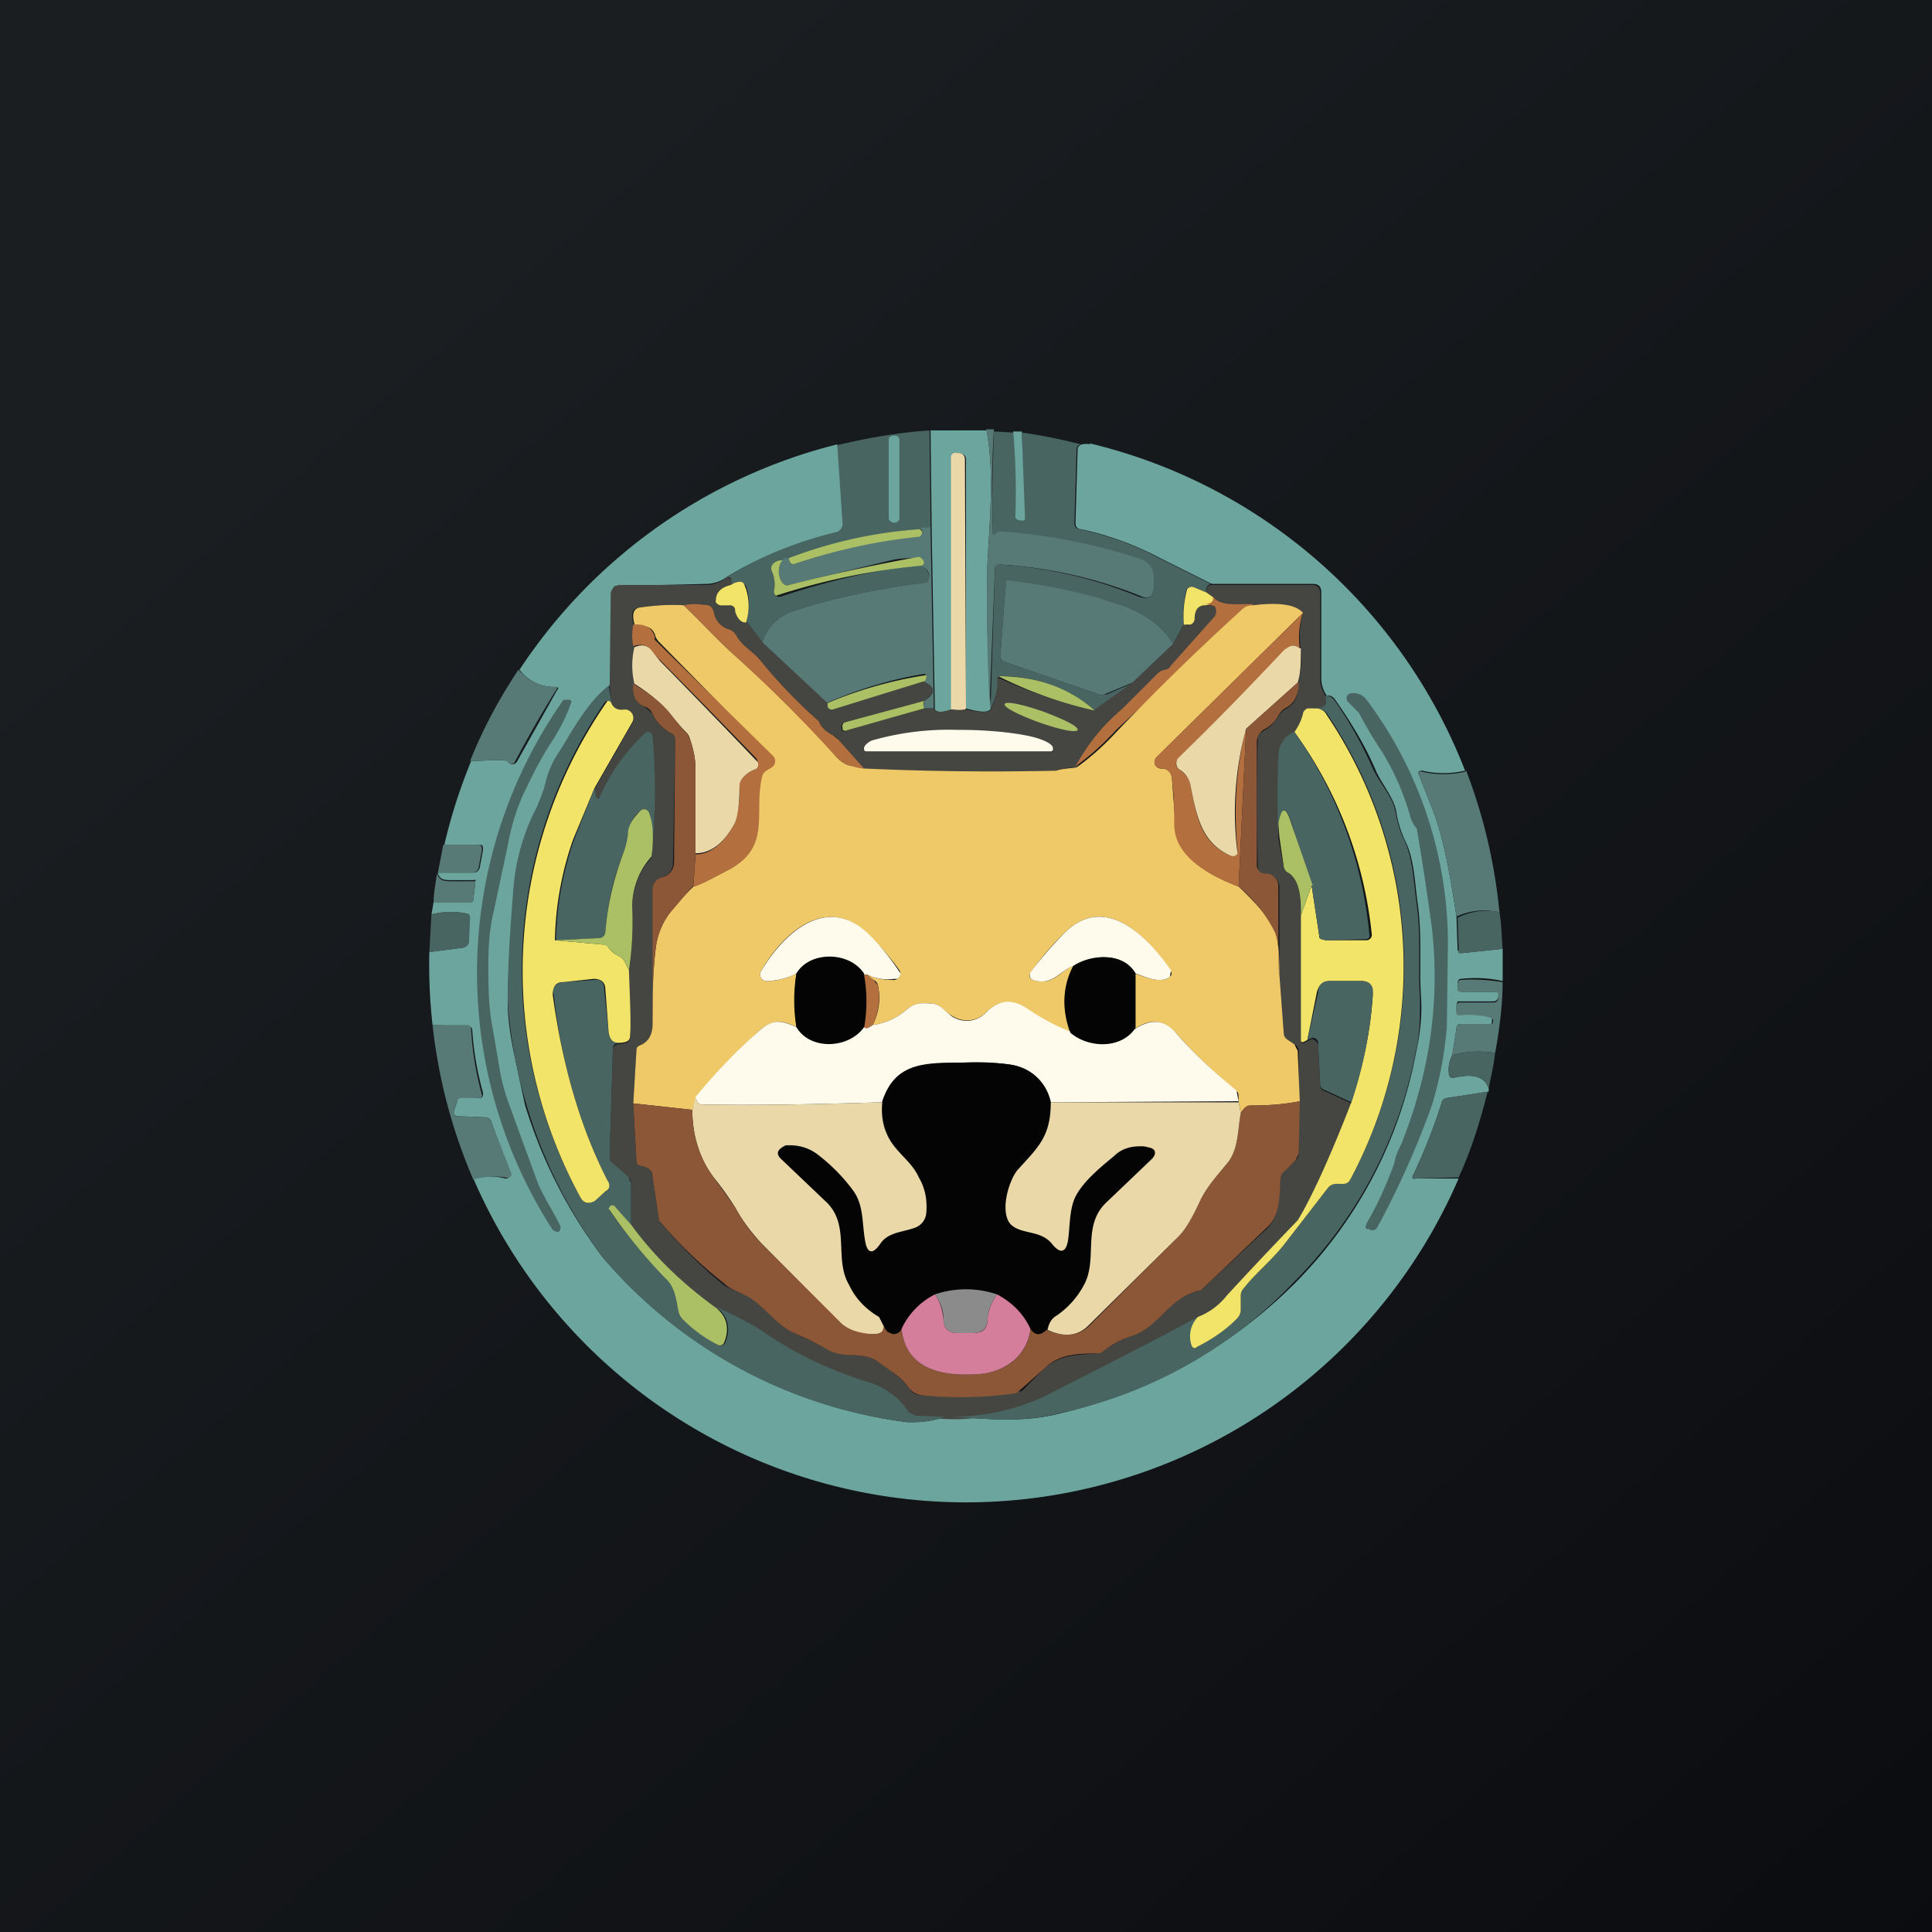 <!-- by TradingView --><svg width="18" height="18" viewBox="0 0 18 18" xmlns="http://www.w3.org/2000/svg"><rect x="0" y="0" width="18" height="18" fill="#333333" stroke="none"/><path fill="url(#a)" d="M0 0h18v18H0z"/><path d="m8.66 4.01.01.9-.1.02a4.64 4.64 0 0 0-1.38.34v.05a.3.3 0 0 1 .02.19.05.05 0 0 0 .06.05c.45-.15.88-.25 1.32-.3.05.05.08.09.06.13 0 .03-.02.04-.04.04-.45.06-.85.14-1.21.26a.45.45 0 0 0-.3.3l-.15-.2a.51.51 0 0 0 0-.33c-.02-.03-.03-.04-.06-.04a.16.16 0 0 0-.08.03v-.03c.01-.02 0-.03-.01-.04h-.03c.31-.2.64-.33 1-.42a.08.08 0 0 0 .07-.09l-.05-.72c.29-.07.58-.12.87-.14Z" fill="#486561"/><path d="M9.19 4c.07.37.04.73.01 1.24a16.4 16.4 0 0 0 .03 1.36c-.01.04-.09.04-.23 0V4.28c0-.03-.02-.05-.06-.06h-.02a.04.04 0 0 0-.04.04l-.01 2.35c-.09.03-.14.03-.16 0l-.03-1.7-.01-.9h.53Z" fill="#6CA59D"/><path d="M9.26 4c-.02.32-.02.63-.01.94 0 .04 0 .04.03.02l.02-.02.05-.02c.44.04.86.14 1.28.28.08.03.13.1.12.19v.08c0 .09-.05.12-.13.08a4.17 4.17 0 0 0-1.3-.29c-.03 0-.05.01-.05.04l-.05 1.25a16.4 16.4 0 0 1-.02-1.31c.03-.5.06-.87-.01-1.24h.07Z" fill="#577A77"/><path d="M9.44 4.02a.1.1 0 0 1 .03.07 6.5 6.5 0 0 1 0 .75.04.04 0 0 0 .03.01h.02a.02.02 0 0 0 .02 0 .03.03 0 0 0 0-.02l-.02-.8a5 5 0 0 1 .55.11.05.05 0 0 0-.04.05l-.02.68c0 .04.02.06.05.06.26.06.5.14.74.27l.48.24c-.03.01-.05.04-.04.08l-.12-.05a.05.05 0 0 0-.07.04.94.94 0 0 0-.02.3l-.1.19c-.11-.19-.31-.32-.6-.4a6.46 6.46 0 0 0-.96-.17v.01l-.05.67a.06.06 0 0 0 .05.06l.87.3c.02.01.04 0 .07 0l.23-.1-.34.25a1.33 1.33 0 0 0-.9-.32.6.6 0 0 1-.07.3v-.05l.04-1.25c0-.03.02-.04.04-.04a4 4 0 0 1 1.3.3c.1.03.14 0 .14-.1V5.4c0-.1-.04-.16-.12-.19a5.3 5.3 0 0 0-1.33-.26l-.02.02c-.02.02-.03.02-.03-.02-.01-.3 0-.62.01-.93l.18.01Z" fill="#486561"/><path d="m9.52 4.03.03.8a.03.03 0 0 1-.01.02.03.03 0 0 1-.02 0H9.5a.04.04 0 0 1-.04-.04 6.5 6.5 0 0 0-.02-.79h.08Zm-1.19.03a.04.04 0 0 0-.05.04v.73c0 .02.03.04.05.04.03 0 .05-.02.05-.04V4.1a.04.04 0 0 0-.05-.04Z" fill="#6CA59D"/><path d="M10.15 4.13a5 5 0 0 1 3.5 3.05.88.88 0 0 1-.4 0c-.03 0-.04.01-.03.04l.15.38c.1.3.15.62.2.94l.01.3a.04.04 0 0 0 .03.04h.01l.38-.04v.3a1.19 1.19 0 0 0-.39-.02c-.02 0-.03.02-.03.04v.04c0 .02 0 .04.04.04h.3c.03 0 .04 0 .04.02v.02c0 .03-.02.05-.05.05h-.33l-.01.03v.06c0 .02.01.03.03.03.1-.01.19 0 .28.02h.02v.04c0 .02 0 .03-.02.03h-.27c-.02 0-.04.01-.04.04l-.04.25a.3.3 0 0 0-.03.18.04.04 0 0 0 .02.03h.03c.18-.04.28-.01.32.1v.03l-.39.06a.06.06 0 0 0-.05.05c-.07.22-.16.45-.26.66-.02.03-.01.05.02.04h.4a5 5 0 0 1-9.18 0 .6.6 0 0 1 .3 0 .04.04 0 0 0 .04-.02.04.04 0 0 0 0-.04l-.17-.46a.06.06 0 0 0-.06-.05l-.25-.01c-.03 0-.05-.02-.04-.05l.03-.09c0-.03.03-.04.06-.04l.14.01h.02a.04.04 0 0 0 .02-.03v-.02a2.86 2.86 0 0 1-.1-.58c0-.03-.02-.04-.05-.04l-.32-.01A5.03 5.03 0 0 1 4 8.87l.31-.04c.04-.01.05-.03.06-.06v-.22c0-.02 0-.04-.03-.04a.72.72 0 0 0-.32.01l.02-.12h.34c.02 0 .03 0 .03-.02l.02-.17a.02.02 0 0 0 0-.01.02.02 0 0 0-.02 0H4.2c-.07 0-.1-.01-.12-.06v-.01h.33a.06.06 0 0 0 .06-.05l.03-.16c0-.04 0-.05-.04-.05h-.32a5 5 0 0 1 .25-.78l.3-.01h.02l.02.01a.05.05 0 0 0 .05.03.05.05 0 0 0 .04-.03l.37-.66c.02-.02.01-.03-.02-.03a.4.4 0 0 1-.33-.16 5 5 0 0 1 2.96-2.1l.05.74a.08.08 0 0 1-.07.08c-.36.09-.69.22-1 .41a.33.33 0 0 1-.2.07 216.15 216.15 0 0 1-.85.02.09.09 0 0 0-.03.06l-.01.86c-.23.18-.36.44-.5.67a.86.86 0 0 0-.1.25l-.1.26a2 2 0 0 0-.2.76 14 14 0 0 0-.06 1c0 .15.02.31.06.5l.1.47a4.54 4.54 0 0 0 .73 1.43 4.5 4.5 0 0 0 2.83 1.53c.1 0 .22 0 .35-.05h.06c.37.02.68.06 1.05-.04a4.55 4.55 0 0 0 2.15-1.2 4.12 4.12 0 0 0 1.13-2.14c.04-.18.06-.35.05-.52-.02-.28.01-.58-.03-.87-.03-.2-.03-.42-.12-.6a.97.97 0 0 1-.08-.26c-.02-.14-.15-.28-.2-.41-.1-.23-.23-.44-.37-.64a.08.08 0 0 0-.08-.04.29.29 0 0 1-.05-.15v-.81c0-.05-.02-.08-.08-.08h-.94l-.48-.24a2.86 2.86 0 0 0-.74-.27c-.03 0-.05-.02-.05-.06l.02-.68c0-.02.01-.04.04-.05a.2.2 0 0 1 .08 0Z" fill="#6CA59D"/><path d="M9 6.6c-.01.02-.06.02-.14.01V4.26a.04.04 0 0 1 .05-.04h.02c.04 0 .06.03.06.06L9 6.6Z" fill="#EAD8A9"/><path d="M8.57 4.93c.03.02.03.05 0 .08a5.17 5.17 0 0 0-1.18.25c-.03-.01-.04-.03-.04-.06.39-.15.8-.24 1.22-.27Z" fill="#ABBF64"/><path d="M8.67 4.92 8.7 6.6h-.1l.01-.07c.11-.07.11-.13-.01-.18.02 0 .03-.02.03-.04a.03.03 0 0 0 0-.02.03.03 0 0 0-.03-.01c-.3.05-.6.14-.9.27l-.6-.56a.45.45 0 0 1 .3-.3c.36-.12.76-.2 1.2-.26.03 0 .05-.01.05-.04.02-.04 0-.08-.06-.12.03-.02.03-.04-.02-.07h-.02c-.08 0-.17 0-.25.02l-.95.23c-.02.01-.04 0-.06-.02a.18.18 0 0 1 0-.21c.01-.02.03-.02.06-.02 0 .03.01.05.04.06A5.17 5.17 0 0 1 8.57 5c.03-.03.03-.06 0-.08l.1-.01Z" fill="#577A77"/><path d="M8.59 5.27a6.16 6.16 0 0 0-1.36.28.05.05 0 0 1-.02-.04.3.3 0 0 0-.02-.19.07.07 0 0 1 0-.05c.02-.03.05-.05.1-.05a.18.18 0 0 0 0 .21c.02.02.04.03.06.02a17.82 17.82 0 0 1 1.2-.26h.02c.05.04.05.06.02.08Z" fill="#ABBF64"/><path d="M6.81 5.45c-.09.02-.14.07-.14.14 0 .02 0 .04.03.04l.1.01c.04 0 .05.02.06.05 0 .07.04.1.1.1l.15.2.6.56v.03a.04.04 0 0 0 .05.03l.84-.26c.12.05.12.1.01.18l-.74.2a.04.04 0 0 0-.03.05v.02c.01.01.02.02.03.01l.74-.21h.09c.02.04.07.04.16.01.08.01.13 0 .14 0 .14.03.22.03.23 0 .05-.1.07-.2.06-.3.33.15.63.25.91.3l.35-.25.38-.36.1-.19c.02.02.04.02.06.01a.06.06 0 0 0 .04-.05c0-.07.02-.12.07-.13h.1l.03.02.01.03v.06l-.42.46a.12.12 0 0 1-.06.04.15.15 0 0 0-.07.04l-.33.33c-.18.15-.32.33-.43.53a.7.7 0 0 0-.2.03 25.85 25.85 0 0 1-1.78-.01l-.24-.28a.14.14 0 0 0-.05-.04.2.2 0 0 1-.13-.13 4.6 4.6 0 0 1-.54-.56c-.07-.09-.18-.13-.23-.24a.13.13 0 0 0-.08-.06.2.2 0 0 1-.13-.16.06.06 0 0 0-.05-.05.55.55 0 0 0-.23-.01c-.14-.01-.28 0-.42.02-.06.01-.08.07-.04.18a.52.52 0 0 0 0 .19.74.74 0 0 0 0 .34c-.02.11.01.18.09.21l.08.07c.04.09.1.15.17.18.03.02.04.04.04.07l-.02 1.13c0 .07-.03.12-.1.14a.12.12 0 0 0-.08.11v1.26c-.01.1-.05.17-.13.2a.05.05 0 0 0-.03.05l-.03.49.03.54a.04.04 0 0 0 .03.04c.07 0 .11.04.12.11a18.08 18.08 0 0 1 .06.4c.18.22.38.42.6.6.06.04.13.06.2.09.18.09.28.29.48.37l.3.14c.14.09.31.02.45.11.1.07.22.15.29.24.03.05.07.08.13.08a4.15 4.15 0 0 0 .93-.04l.21-.21c.14-.13.33-.13.5-.14a.1.1 0 0 0 .05-.02.72.72 0 0 1 .26-.14c.27-.1.35-.37.65-.43a158.55 158.55 0 0 0 .62-.58c.12-.12.1-.3.12-.46a.1.1 0 0 1 .03-.07l.11-.1a.08.08 0 0 0 .03-.06v-.96a.07.07 0 0 0-.04-.06L12 9.7a.09.09 0 0 1-.04-.07l-.04-.54v-.82a.12.12 0 0 0-.12-.12c-.05 0-.08-.02-.08-.07a23.2 23.2 0 0 1 0-1.22.14.14 0 0 1 .05-.05c.06-.03.1-.08.14-.13a.17.17 0 0 1 .06-.07c.1-.05.13-.13.12-.24.03-.09.04-.2.03-.32a.71.71 0 0 1 .02-.33c-.08-.08-.23-.1-.46-.07-.11-.01-.29.02-.37-.07l-.07-.05c0-.04 0-.07.04-.08h.94c.06 0 .08.03.08.08v.8c0 .06.02.1.05.16v.05c0 .03 0 .05-.03.06a.17.17 0 0 1-.06 0l-.08.01a.06.06 0 0 0-.04.05.52.52 0 0 1-.08.17c-.04.01-.08.04-.11.1a.24.24 0 0 0-.04.13v.75l.05.27c0 .03.02.04.04.05.13.08.11.28.12.41V9.7a.02.02 0 0 0 .02.02l.04-.02.04-.02a.06.06 0 0 1 .04.02.05.05 0 0 1 .02.04l.02.37c0 .03.01.04.03.05l.26.12a6.5 6.5 0 0 1-.5 1.1 42.66 42.66 0 0 0-.66.7.81.81 0 0 1-.27.2c-.48.26-.96.5-1.43.74a1.85 1.85 0 0 1-.94.2l-.27-.02a.07.07 0 0 1-.06-.03.7.7 0 0 0-.37-.28 3.81 3.81 0 0 1-1-.48c-.14-.1-.29-.16-.44-.23-.3-.22-.56-.47-.77-.76v-.39c0-.02 0-.04-.03-.06l-.14-.12a.08.08 0 0 1-.03-.07l.03-1c0-.03.02-.04.04-.05l.07-.01c.04-.01.05-.03.05-.06l-.01-.61a3 3 0 0 0 .03-.59.7.7 0 0 1 .18-.47 5.81 5.81 0 0 0 0-1.14.05.05 0 0 0-.07 0c-.17.16-.3.35-.4.58-.02.03-.03.03-.05 0a.25.25 0 0 1-.01-.08l.35-.61a.08.08 0 0 0-.07-.12c-.06 0-.1-.01-.12-.05l-.02-.18.01-.86a.09.09 0 0 1 .1-.08h.77a.3.3 0 0 0 .21-.07l.03.01c.02 0 .02.02.02.04v.03Z" fill="#454641"/><path d="M6.95 5.8c-.05 0-.08-.04-.1-.1 0-.04-.01-.05-.04-.06h-.1c-.03-.01-.05-.03-.04-.05 0-.07.05-.12.14-.14a.16.16 0 0 1 .08-.03c.03 0 .04.01.05.04a.5.5 0 0 1 .01.34Z" fill="#F1E469"/><path d="m10.93 6-.38.36-.24.1a.09.09 0 0 1-.07.01l-.87-.3a.06.06 0 0 1-.05-.06l.05-.67a.04.04 0 0 1 .01-.03.04.04 0 0 1 .03 0c.33.04.63.1.92.19.29.08.49.21.6.4Z" fill="#577A77"/><path d="m11.24 5.52.07.05c.01.05-.02.07-.1.07-.06.01-.08.06-.08.13a.06.06 0 0 1-.04.05h-.06a.94.94 0 0 1 .03-.33.05.05 0 0 1 .06-.02l.12.05Z" fill="#F1E469"/><path d="M11.68 5.64a.13.13 0 0 0-.1.04A78.46 78.46 0 0 1 10.4 6.8c-.12.13-.24.24-.38.34.11-.2.25-.38.43-.53l.33-.33a.15.15 0 0 1 .07-.04c.03 0 .05-.02.06-.04l.41-.46.01-.03v-.03l-.01-.03-.03-.01a.28.28 0 0 0-.1-.01c.09 0 .12-.02.11-.07.08.1.26.06.37.07Z" fill="#B36F3D"/><path d="M6.37 5.64c.16.15.31.32.48.47.32.29.64.6.95.95.03.03.07.06.11.07l.14.03a25.85 25.85 0 0 0 1.79.02c.06-.02.12-.02.19-.03.14-.1.26-.21.38-.34a23.5 23.5 0 0 1 1.16-1.13.13.13 0 0 1 .1-.04c.24-.03.4-.01.47.07l-1.36 1.34a.07.07 0 0 0-.02.07.06.06 0 0 0 .06.04c.06 0 .1.04.1.11l.03.4c0 .32.33.49.59.59.17.16.29.3.33.4.04.08.05.22.05.42l.04.54c0 .03.01.05.04.07l.06.04.03.06.02.47c-.15.03-.3.04-.45.04-.04 0-.07.02-.1.07l-.02-.1c0-.06 0-.1-.02-.1-.22-.19-.4-.36-.55-.53-.12-.14-.25-.16-.4-.05v-.52c.1.03.24.1.33.03.02-.02.02-.04 0-.06-.2-.3-.59-.72-.97-.36a2.48 2.48 0 0 0-.34.4.05.05 0 0 0 .03.05c.2.06.24-.08.38-.13-.1.18-.11.4-.03.62a2.32 2.32 0 0 1-.38-.2c-.14-.1-.27-.12-.4.01a.25.25 0 0 1-.31.04c-.08-.04-.12-.12-.21-.12-.1-.01-.16 0-.24.07a.6.6 0 0 1-.3.13.55.55 0 0 0 .05-.37.07.07 0 0 0-.04-.05.24.24 0 0 1-.06-.05c.08.04.16.05.25.05a.06.06 0 0 0 .05-.03.06.06 0 0 0 0-.06 2.1 2.1 0 0 0-.3-.34c-.39-.38-.8.01-.99.35a.06.06 0 0 0 .05.09c.11 0 .2-.03.28-.07-.02.16-.02.33 0 .5-.12-.06-.2-.08-.33.02-.22.2-.42.4-.6.63l-.04.12-.55-.06.03-.5c0-.02.01-.03.03-.04.08-.03.12-.1.12-.2 0-.24 0-.48.03-.71a.64.64 0 0 1 .12-.31c.07-.1.15-.18.23-.26.09-.03.2-.09.33-.16.39-.22.22-.52.3-.86 0-.03.02-.04.04-.06l.05-.03a.07.07 0 0 0 0-.11L6.13 5.97l-.02-.03c-.02-.09-.08-.12-.19-.1-.04-.11-.02-.17.04-.18.14-.02.28-.03.42-.02Z" fill="#EFC968"/><path d="M8.05 7.16c-.05 0-.1-.02-.14-.03a.25.25 0 0 1-.11-.07c-.31-.34-.63-.66-.95-.95-.17-.15-.32-.32-.48-.47.08-.02.15-.01.23 0 .03.01.04.03.05.06a.2.2 0 0 0 .13.16c.04.01.06.03.08.06.05.1.16.15.23.24a4.6 4.6 0 0 0 .54.56c.02.06.07.1.13.13l.05.04.24.27Zm4.09-1.45a.71.71 0 0 0-.03.33c-.04-.04-.1-.03-.15.03a44.65 44.65 0 0 1-1 1.02.07.07 0 0 0 .03.08c.05.04.09.08.1.14.06.31.1.54.37.66a.05.05 0 0 0 .07-.04c-.04-.42-.01-.8.08-1.14l-.07 1.47c-.26-.1-.6-.27-.6-.58 0-.13 0-.26-.02-.4 0-.08-.04-.12-.1-.12a.06.06 0 0 1-.06-.04.06.06 0 0 1 .02-.07l1.36-1.34ZM6.46 8.26l.02-.3c.14 0 .26-.1.36-.28a.96.96 0 0 0 .05-.36c0-.02 0-.04.02-.06a.27.27 0 0 1 .12-.09.06.06 0 0 0 .03-.07l-.01-.03a95.9 95.9 0 0 0-.98-1C6.03 6 5.97 6 5.9 6.02a.52.52 0 0 1 0-.2c.1-.01.17.02.2.11v.03l1.1 1.08a.07.07 0 0 1-.01.11l-.05.03a.09.09 0 0 0-.04.06c-.08.34.09.64-.3.86-.14.07-.24.13-.33.16Z" fill="#B36F3D"/><path d="M6.48 7.95v-.78c0-.1-.02-.19-.05-.28a.14.14 0 0 0-.03-.06 1.73 1.73 0 0 1-.14-.16 1.46 1.46 0 0 0-.35-.3.74.74 0 0 1 0-.34c.07-.03.12-.02.16.03l.08.1a95.9 95.9 0 0 1 .91.94.06.06 0 0 1-.01.06l-.02.01a.27.27 0 0 0-.12.09.11.11 0 0 0-.02.06c0 .19-.02.3-.05.36-.1.18-.22.27-.36.27Zm5.64-1.91c0 .13 0 .23-.03.32l-.48.43a2.95 2.95 0 0 0-.08 1.16.05.05 0 0 1-.07.02c-.26-.12-.31-.35-.37-.66a.22.22 0 0 0-.1-.14.07.07 0 0 1-.03-.05.07.07 0 0 1 .02-.06c.34-.33.66-.66.98-1 .06-.05.1-.06.15-.02Z" fill="#EAD8A9"/><path d="M4.83 6.24c.09.1.2.16.33.16.03 0 .04 0 .02.03a11.15 11.15 0 0 0-.39.68.05.05 0 0 1-.05 0l-.02-.02H4.7l-.01-.01-.31.01c.12-.3.27-.58.45-.85Z" fill="#577A77"/><path d="m8.6 6.35-.84.26a.04.04 0 0 1-.05-.03v-.03a3.85 3.85 0 0 1 .92-.26.03.03 0 0 1 0 .02c0 .02-.01.04-.03.04Zm1.6.27a3.87 3.87 0 0 1-.9-.32c.35 0 .65.1.9.32Z" fill="#ABBF64"/><path d="m6.48 7.95-.02.3-.23.27a.72.72 0 0 0-.12.31 4.5 4.5 0 0 0-.03.71V8.28a.12.12 0 0 1 .1-.11c.06-.02.1-.07.1-.14l.01-1.13a.07.07 0 0 0-.04-.07.37.37 0 0 1-.17-.18.13.13 0 0 0-.08-.07c-.08-.03-.11-.1-.1-.21.17.1.29.2.36.3.06.07.1.13.14.16l.03.06c.03.09.05.18.05.28v.78Zm5.62-1.59c0 .11-.04.2-.13.24a.17.17 0 0 0-.06.07.34.34 0 0 1-.14.13.14.14 0 0 0-.06.12v1.15c.01.05.04.07.09.07a.1.1 0 0 1 .08.04c.02.02.03.05.03.08v.82c.01-.2 0-.34-.04-.41a1.33 1.33 0 0 0-.33-.41l.07-1.47.48-.43Z" fill="#8B5737"/><path d="m5.67 6.38.03.18-.04-.03s-.02 0-.03.02a4.4 4.4 0 0 0-.22 4.61c.03.05.07.06.12.03l.1-.08c.05-.03.06-.07.03-.1a5.28 5.28 0 0 1-.5-1.74c-.02-.07.01-.11.09-.12l.28-.02c.07-.01.1.02.1.1l.04.38c0 .09.06.12.15.1l-.07.01c-.02 0-.04.02-.04.05l-.03 1c0 .03 0 .05.03.07l.14.12.03.06v.39l-.16-.18H5.7l-.02.03v.02c.16.23.34.44.53.63.09.08.1.2.12.3 0 .03.01.06.04.08.09.1.2.17.33.24.03.01.05 0 .06-.03.05-.13.02-.25-.1-.33.15.07.3.14.44.23.3.21.64.37 1 .48a.7.7 0 0 1 .37.28l.06.03.27.01a.85.85 0 0 1-.35.05 4.44 4.44 0 0 1-2.83-1.53 4.54 4.54 0 0 1-.89-2.39c0-.3.02-.64.05-1.01a2 2 0 0 1 .2-.76c.05-.09.08-.18.1-.26a.86.86 0 0 1 .1-.25c.15-.23.28-.5.5-.67Zm6.99.26-.1-.1a.05.05 0 0 1 0-.07l.02-.01c.06-.01.12.01.16.07a3.8 3.8 0 0 1 .75 2.24l-.01.8c-.02.23-.06.47-.14.73a8.1 8.1 0 0 1-.5 1.12c-.01.03-.04.05-.07.04l-.02-.01h-.02a.03.03 0 0 1 0-.04v-.01c.12-.2.2-.4.26-.56.01-.07.04-.13.07-.19l.07-.19c.21-.6.28-1.21.21-1.82a28.75 28.75 0 0 0-.14-.92.28.28 0 0 1-.06-.11 2.4 2.4 0 0 0-.26-.6 3.9 3.9 0 0 1-.22-.37Z" fill="#486561"/><path d="M8.85 13.2c.31 0 .6-.06.88-.19.47-.24.95-.48 1.43-.74a.26.26 0 0 0-.05.26c0 .03.02.04.04.02.14-.07.26-.16.37-.26a.13.13 0 0 0 .04-.1v-.12a.1.1 0 0 1 .03-.07c.11-.14.25-.25.37-.4l.41-.53a.1.1 0 0 1 .1-.04h.04c.03 0 .06-.01.07-.04a4.2 4.2 0 0 0-.21-4.33.12.12 0 0 0-.11-.06l.06-.01c.02-.01.04-.03.03-.06v-.05a.1.1 0 0 1 .08.04c.14.2.26.41.36.64.06.13.19.27.21.4.02.1.04.18.08.26.09.19.09.41.12.61.04.29.01.59.03.87 0 .17 0 .34-.04.5a4.13 4.13 0 0 1-1.14 2.15 4.21 4.21 0 0 1-2.15 1.21c-.37.1-.68.06-1.05.04Zm-4.3-4.22c0 .2 0 .4.04.6l.06.35c.02.13.05.24.09.35l.27.74c.06.14.14.26.21.4a.04.04 0 0 1 0 .03c0 .02-.02.03-.03.03l-.04-.02a4.42 4.42 0 0 1 .1-4.94h.06a.02.02 0 0 1 .01.03c-.04.12-.1.23-.16.33-.1.15-.18.3-.26.47-.07.14-.13.31-.17.53l-.13.61c-.04.16-.05.33-.05.49Z" fill="#486561"/><path d="M5.7 6.56c.02.04.06.06.12.05a.08.08 0 0 1 .07.12l-.35.61-.2.48a3 3 0 0 0-.17.94l.44.04c.03 0 .05.01.06.03.03.04.06.06.1.08a.1.1 0 0 1 .05.05l.04.08c.01.3.02.5.01.61 0 .03-.01.05-.05.06-.1.02-.14-.01-.15-.1l-.03-.39c0-.07-.04-.1-.11-.1l-.28.03c-.08 0-.1.05-.1.12.09.66.26 1.24.51 1.73.03.04.02.08-.02.1l-.1.09c-.06.03-.1.02-.13-.03a4.4 4.4 0 0 1 .25-4.63c.01 0 .03 0 .04.03Z" fill="#F1E469"/><path d="M8.61 6.53a.09.09 0 0 0 0 .07l-.74.21-.02-.01v-.02a.04.04 0 0 1 .02-.05l.74-.2Zm1.07.2c.2.07.35.1.36.07.01-.03-.13-.1-.32-.17-.2-.07-.35-.1-.36-.07-.01.03.13.1.32.17Z" fill="#ABBF64"/><path d="M12.26 6.6c.04 0 .08.02.1.06a4.2 4.2 0 0 1 .22 4.33.07.07 0 0 1-.07.04h-.05a.1.1 0 0 0-.09.04l-.41.53c-.12.15-.26.26-.37.4a.1.1 0 0 0-.03.07v.13c0 .03-.01.06-.04.09-.1.1-.23.19-.37.26-.02.02-.04.01-.05-.02a.26.26 0 0 1 .06-.26c.1-.04.19-.1.27-.2a39.8 39.8 0 0 1 .66-.7c.1-.16.28-.53.5-1.1.11-.34.18-.67.2-1 0-.09-.03-.13-.11-.13h-.27c-.08 0-.12.03-.14.1l-.09.45-.04.02a.02.02 0 0 1-.02-.01V8.53l.1-.28.07.46c0 .02 0 .03.02.04l.04.01h.38a.05.05 0 0 0 .05-.06 3.88 3.88 0 0 0-.72-1.88.52.52 0 0 0 .08-.17c0-.02.02-.04.04-.05h.08Z" fill="#F1E469"/><path d="M8.07 7a.02.02 0 0 1-.02-.02v-.01c0-.02.03-.05.07-.07a2.6 2.6 0 0 1 .8-.1h.02c.23 0 .45.02.61.05.16.03.26.08.26.12v.01a.02.02 0 0 1-.02.02H8.07Z" fill="#FEFBEC"/><path d="M12.06 6.82a3.88 3.88 0 0 1 .7 1.91.05.05 0 0 1-.03.02l-.38.01-.04-.01a.06.06 0 0 1-.02-.04l-.07-.46-.19-.59c-.05-.15-.09-.15-.12.01v.13a10 10 0 0 1 0-.75c0-.05.01-.1.04-.14a.19.19 0 0 1 .11-.09ZM6.07 7.98a.95.95 0 0 0-.02-.4.05.05 0 0 0-.08-.03.32.32 0 0 0-.12.22c0 .06-.02.12-.04.17-.1.25-.15.5-.17.74a.06.06 0 0 1-.06.06l-.4.02a3 3 0 0 1 .17-.94l.19-.48.01.08c.02.03.03.03.04 0a1.85 1.85 0 0 1 .43-.6.05.05 0 0 1 .06.04 6 6 0 0 1-.01 1.12Z" fill="#486561"/><path d="M13.66 7.18a5 5 0 0 1 .31 1.32.6.6 0 0 0-.4.04c-.05-.32-.1-.64-.2-.94l-.15-.38c0-.03 0-.04.03-.03a.9.9 0 0 0 .4 0Z" fill="#577A77"/><path d="M6.07 7.98a.7.7 0 0 0-.18.47 3 3 0 0 1-.03.59l-.04-.08a.1.1 0 0 0-.05-.05.27.27 0 0 1-.1-.08.08.08 0 0 0-.06-.03l-.44-.04.41-.02a.06.06 0 0 0 .06-.06c.02-.25.08-.5.17-.74a.67.67 0 0 0 .04-.17c0-.08.05-.15.12-.22a.05.05 0 0 1 .08.03c.04.11.04.25.02.4Zm6.15.27-.1.28c0-.13 0-.33-.12-.4a.07.07 0 0 1-.04-.06l-.04-.27-.01-.13c.03-.16.07-.16.12 0l.2.58Z" fill="#ABBF64"/><path d="M4.13 7.87h.32c.03 0 .04.01.04.05l-.03.16a.06.06 0 0 1-.06.05h-.32l.05-.26Zm-.06.27c.02.05.05.07.12.07a8.1 8.1 0 0 0 .24 0l-.02.17c0 .02-.01.03-.03.03h-.34c0-.1.02-.18.03-.27Z" fill="#577A77"/><path d="M13.97 8.5c.02.11.02.23.03.34l-.38.04a.04.04 0 0 1-.03 0 .04.04 0 0 1 0-.03l-.01-.3a.6.6 0 0 1 .4-.05ZM4 8.87l.02-.35c.1-.03.21-.03.32-.01.03 0 .04.02.04.04l-.01.22c0 .03-.02.05-.06.06l-.3.04Z" fill="#486561"/><path d="M8.08 9.08h-.03c-.14-.2-.5-.23-.63-.01a.63.63 0 0 1-.28.07.06.06 0 0 1-.05-.09c.2-.34.6-.73 1-.35a2.1 2.1 0 0 1 .3.37.06.06 0 0 1-.03.05h-.03a.43.43 0 0 1-.25-.04Zm2.5-.01c-.12-.2-.42-.18-.58-.07-.14.05-.19.19-.38.13a.05.05 0 0 1-.02-.07c.09-.12.2-.25.33-.38.38-.36.77.06.98.36l-.01.06c-.09.07-.23 0-.32-.03Z" fill="#FEFBEC"/><path d="M8.05 9.07c.03.17.03.34 0 .5-.14.2-.5.22-.63 0a1.53 1.53 0 0 1 0-.5c.14-.22.5-.2.63 0Zm2.53 0v.52c-.15.19-.45.17-.6.03A.72.72 0 0 1 10 9c.16-.1.46-.14.58.07Z" fill="#040405"/><path d="m8.08 9.08.06.05.04.05a.6.6 0 0 1-.05.37c-.04.03-.06.04-.08.03a1.4 1.4 0 0 0 0-.5h.03Z" fill="#B36F3D"/><path d="M14 9.14c0 .22-.03.45-.07.67a.94.94 0 0 0-.4.02l.04-.25c0-.03.02-.04.04-.04h.27c.02 0 .03 0 .03-.03V9.5l-.01-.01-.02-.01a.78.78 0 0 0-.28-.02c-.02 0-.03 0-.03-.03v-.06a.03.03 0 0 1 .03-.03h.32c.02 0 .04-.02.04-.05v-.02c0-.02-.01-.03-.03-.03h-.31c-.03 0-.04 0-.04-.03v-.04c0-.02.01-.04.03-.04.13-.01.26 0 .39.02Z" fill="#577A77"/><path d="m12.59 10.27-.26-.12a.05.05 0 0 1-.03-.05l-.02-.37a.05.05 0 0 0-.06-.06l-.04.02.1-.44c0-.08.05-.12.13-.11h.27c.08 0 .12.04.11.12a3.9 3.9 0 0 1-.2 1.01Z" fill="#486561"/><path d="M9.97 9.62c.16.14.46.16.6-.03.15-.1.28-.1.4.05.15.17.33.34.55.52l.02.1-1.75.01a.44.44 0 0 0-.37-.35 2.2 2.2 0 0 0-.45-.02c-.37 0-.63 0-.75.37-.68.02-1.23.03-1.68.02-.03 0-.05-.02-.06-.07.19-.23.39-.44.61-.63.12-.1.2-.08.33-.02.13.22.49.2.63 0 .02.02.04.01.08-.02a.6.6 0 0 0 .3-.13c.08-.07.13-.08.24-.07.09 0 .13.07.2.12a.25.25 0 0 0 .32-.04c.13-.13.26-.12.4-.02.12.08.25.15.38.2Z" fill="#FEFBEC"/><path d="M4.41 10.99a5 5 0 0 1-.38-1.44h.32c.03 0 .04.02.04.05a2.86 2.86 0 0 0 .1.6.04.04 0 0 1-.01.03h-.16c-.03 0-.05 0-.06.03l-.03.09c0 .03 0 .05.04.05l.25.01c.03 0 .05.02.06.05l.18.46a.04.04 0 0 1 0 .04.04.04 0 0 1-.05.01.69.69 0 0 0-.3.02Z" fill="#577A77"/><path d="M13.93 9.8c-.01.12-.04.23-.06.34-.04-.11-.14-.14-.32-.1a.04.04 0 0 1-.05-.03.29.29 0 0 1 .03-.18.94.94 0 0 1 .4-.02Z" fill="#486561"/><path d="M9.79 10.27c0 .32-.12.42-.3.62-.08.08-.18.38-.07.5.1.12.28.06.4.2.06.1.1.08.13-.03.02-.14 0-.3.08-.43.08-.14.23-.26.35-.36a.42.42 0 0 1 .24-.1c.03 0 .05 0 .08.02.07.02.08.06.03.1l-.42.42c-.23.22-.08.52-.21.76a.8.8 0 0 1-.26.29c-.05.03-.07.08-.09.13-.06.06-.11.05-.15-.01a.69.69 0 0 0-.31-.32.9.9 0 0 0-.58 0 .68.68 0 0 0-.31.32c-.01.03-.04.05-.08.05l-.05-.02a.12.12 0 0 1-.03-.05c-.02-.04-.03-.07-.05-.08a.82.82 0 0 1-.29-.3c-.13-.25.02-.55-.2-.76a72.1 72.1 0 0 0-.41-.41c-.07-.06-.05-.1.03-.13h.03c.1 0 .2.02.26.07.13.1.24.2.33.33.1.14.09.31.12.48.02.12.07.13.14.03s.2-.11.32-.15a.16.16 0 0 0 .1-.14.62.62 0 0 0-.05-.33c-.08-.16-.24-.24-.3-.41a.63.63 0 0 1-.05-.3c.12-.36.38-.35.75-.36.18 0 .33 0 .45.02.2.04.32.16.37.35Z" fill="#040405"/><path d="M13.86 10.17c-.07.28-.15.54-.27.8l-.4.01c-.03 0-.04 0-.02-.04.1-.21.19-.44.26-.66 0-.03.02-.05.05-.05l.38-.06Z" fill="#486561"/><path d="M6.48 10.22c.01.05.03.07.06.07.45.01 1 0 1.68-.02-.01.1 0 .2.04.29.07.17.23.25.3.41.06.1.08.21.07.33a.16.16 0 0 1-.11.14c-.11.04-.25.04-.32.15-.07.1-.12.09-.14-.03-.03-.17-.01-.34-.12-.48a1.7 1.7 0 0 0-.33-.33.42.42 0 0 0-.26-.08h-.03c-.08.04-.1.08-.03.14l.42.4c.21.22.06.52.2.76.06.13.16.23.28.3l.05.1c0 .04-.04.06-.11.06a.45.45 0 0 1-.3-.1l-.74-.75c-.09-.1-.17-.2-.24-.33a3.06 3.06 0 0 0-.2-.28c-.13-.17-.2-.39-.2-.63l.03-.12Z" fill="#EAD8A9"/><path d="M6.45 10.34c0 .24.07.46.2.63l.2.28c.07.13.15.24.24.33l.74.74c.07.07.17.1.3.11.07 0 .1-.02.1-.07l.04.05.05.02c.04 0 .07-.02.08-.05.04.39.4.45.73.42a.57.57 0 0 0 .3-.11c.1-.08.16-.19.17-.31.04.06.09.07.15.01.16.07.3.06.4-.04l.83-.83c.07-.07.13-.18.2-.33.06-.13.17-.25.26-.36.1-.13.09-.3.12-.46.03-.05.06-.08.1-.07.15 0 .3-.01.45-.04l-.01.49-.03.06-.1.1a.1.1 0 0 0-.04.07c-.01.15 0 .34-.12.45a167.4 167.4 0 0 1-.62.59c-.3.06-.38.34-.65.43a.72.72 0 0 0-.26.14.09.09 0 0 1-.05.02c-.17 0-.36 0-.5.14a27.68 27.68 0 0 1-.26.23c-.28.04-.57.05-.88.02a.18.18 0 0 1-.13-.08c-.07-.1-.2-.17-.29-.24-.14-.09-.3-.02-.45-.1a2.6 2.6 0 0 0-.3-.15c-.2-.08-.3-.28-.49-.37-.06-.03-.13-.05-.18-.1a4.04 4.04 0 0 1-.61-.59 18.25 18.25 0 0 0-.06-.4c0-.07-.05-.1-.12-.11a.04.04 0 0 1-.03-.04l-.03-.54.55.06Z" fill="#8B5737"/><path d="m11.54 10.27.02.1c-.03.16-.02.33-.12.46-.09.11-.2.23-.26.36-.07.15-.13.26-.2.33l-.84.83c-.1.1-.23.11-.38.04.01-.05.03-.1.08-.13a.8.8 0 0 0 .26-.29c.13-.24-.02-.54.2-.76l.43-.41c.05-.05.04-.1-.03-.11a.21.21 0 0 0-.08-.01c-.1 0-.18.03-.24.09-.12.1-.27.22-.35.36-.07.12-.06.3-.08.43-.02.11-.07.12-.14.04-.11-.15-.3-.09-.4-.2-.1-.13 0-.43.08-.51.18-.2.3-.3.3-.62h1.75Z" fill="#EAD8A9"/><path d="M5.88 11.41c.21.29.47.54.77.76.12.08.15.2.1.33-.01.03-.03.04-.06.03a1.23 1.23 0 0 1-.33-.24.15.15 0 0 1-.04-.08c-.02-.1-.03-.22-.12-.3a4.82 4.82 0 0 1-.53-.65l.02-.03h.03l.16.18Z" fill="#ABBF64"/><path d="M9.29 12.06a.44.44 0 0 0-.09.23c0 .09-.05.13-.14.13h-.14c-.08 0-.13-.04-.13-.13s-.03-.16-.08-.23a.9.9 0 0 1 .58 0Z" fill="#8B8B8B"/><path d="M8.71 12.06c.05.07.07.14.08.23 0 .09.05.13.13.13h.14c.1 0 .14-.04.14-.13a.46.46 0 0 1 .09-.23c.15.08.25.19.31.32a.45.45 0 0 1-.16.3.57.57 0 0 1-.3.12c-.34.03-.7-.03-.74-.42a.68.68 0 0 1 .31-.32Z" fill="#D47E9B"/><defs><linearGradient id="a" x1="3.35" y1="3.12" x2="21.9" y2="24.43" gradientUnits="userSpaceOnUse"><stop stop-color="#1A1E21"/><stop offset="1" stop-color="#06060A"/></linearGradient></defs></svg>